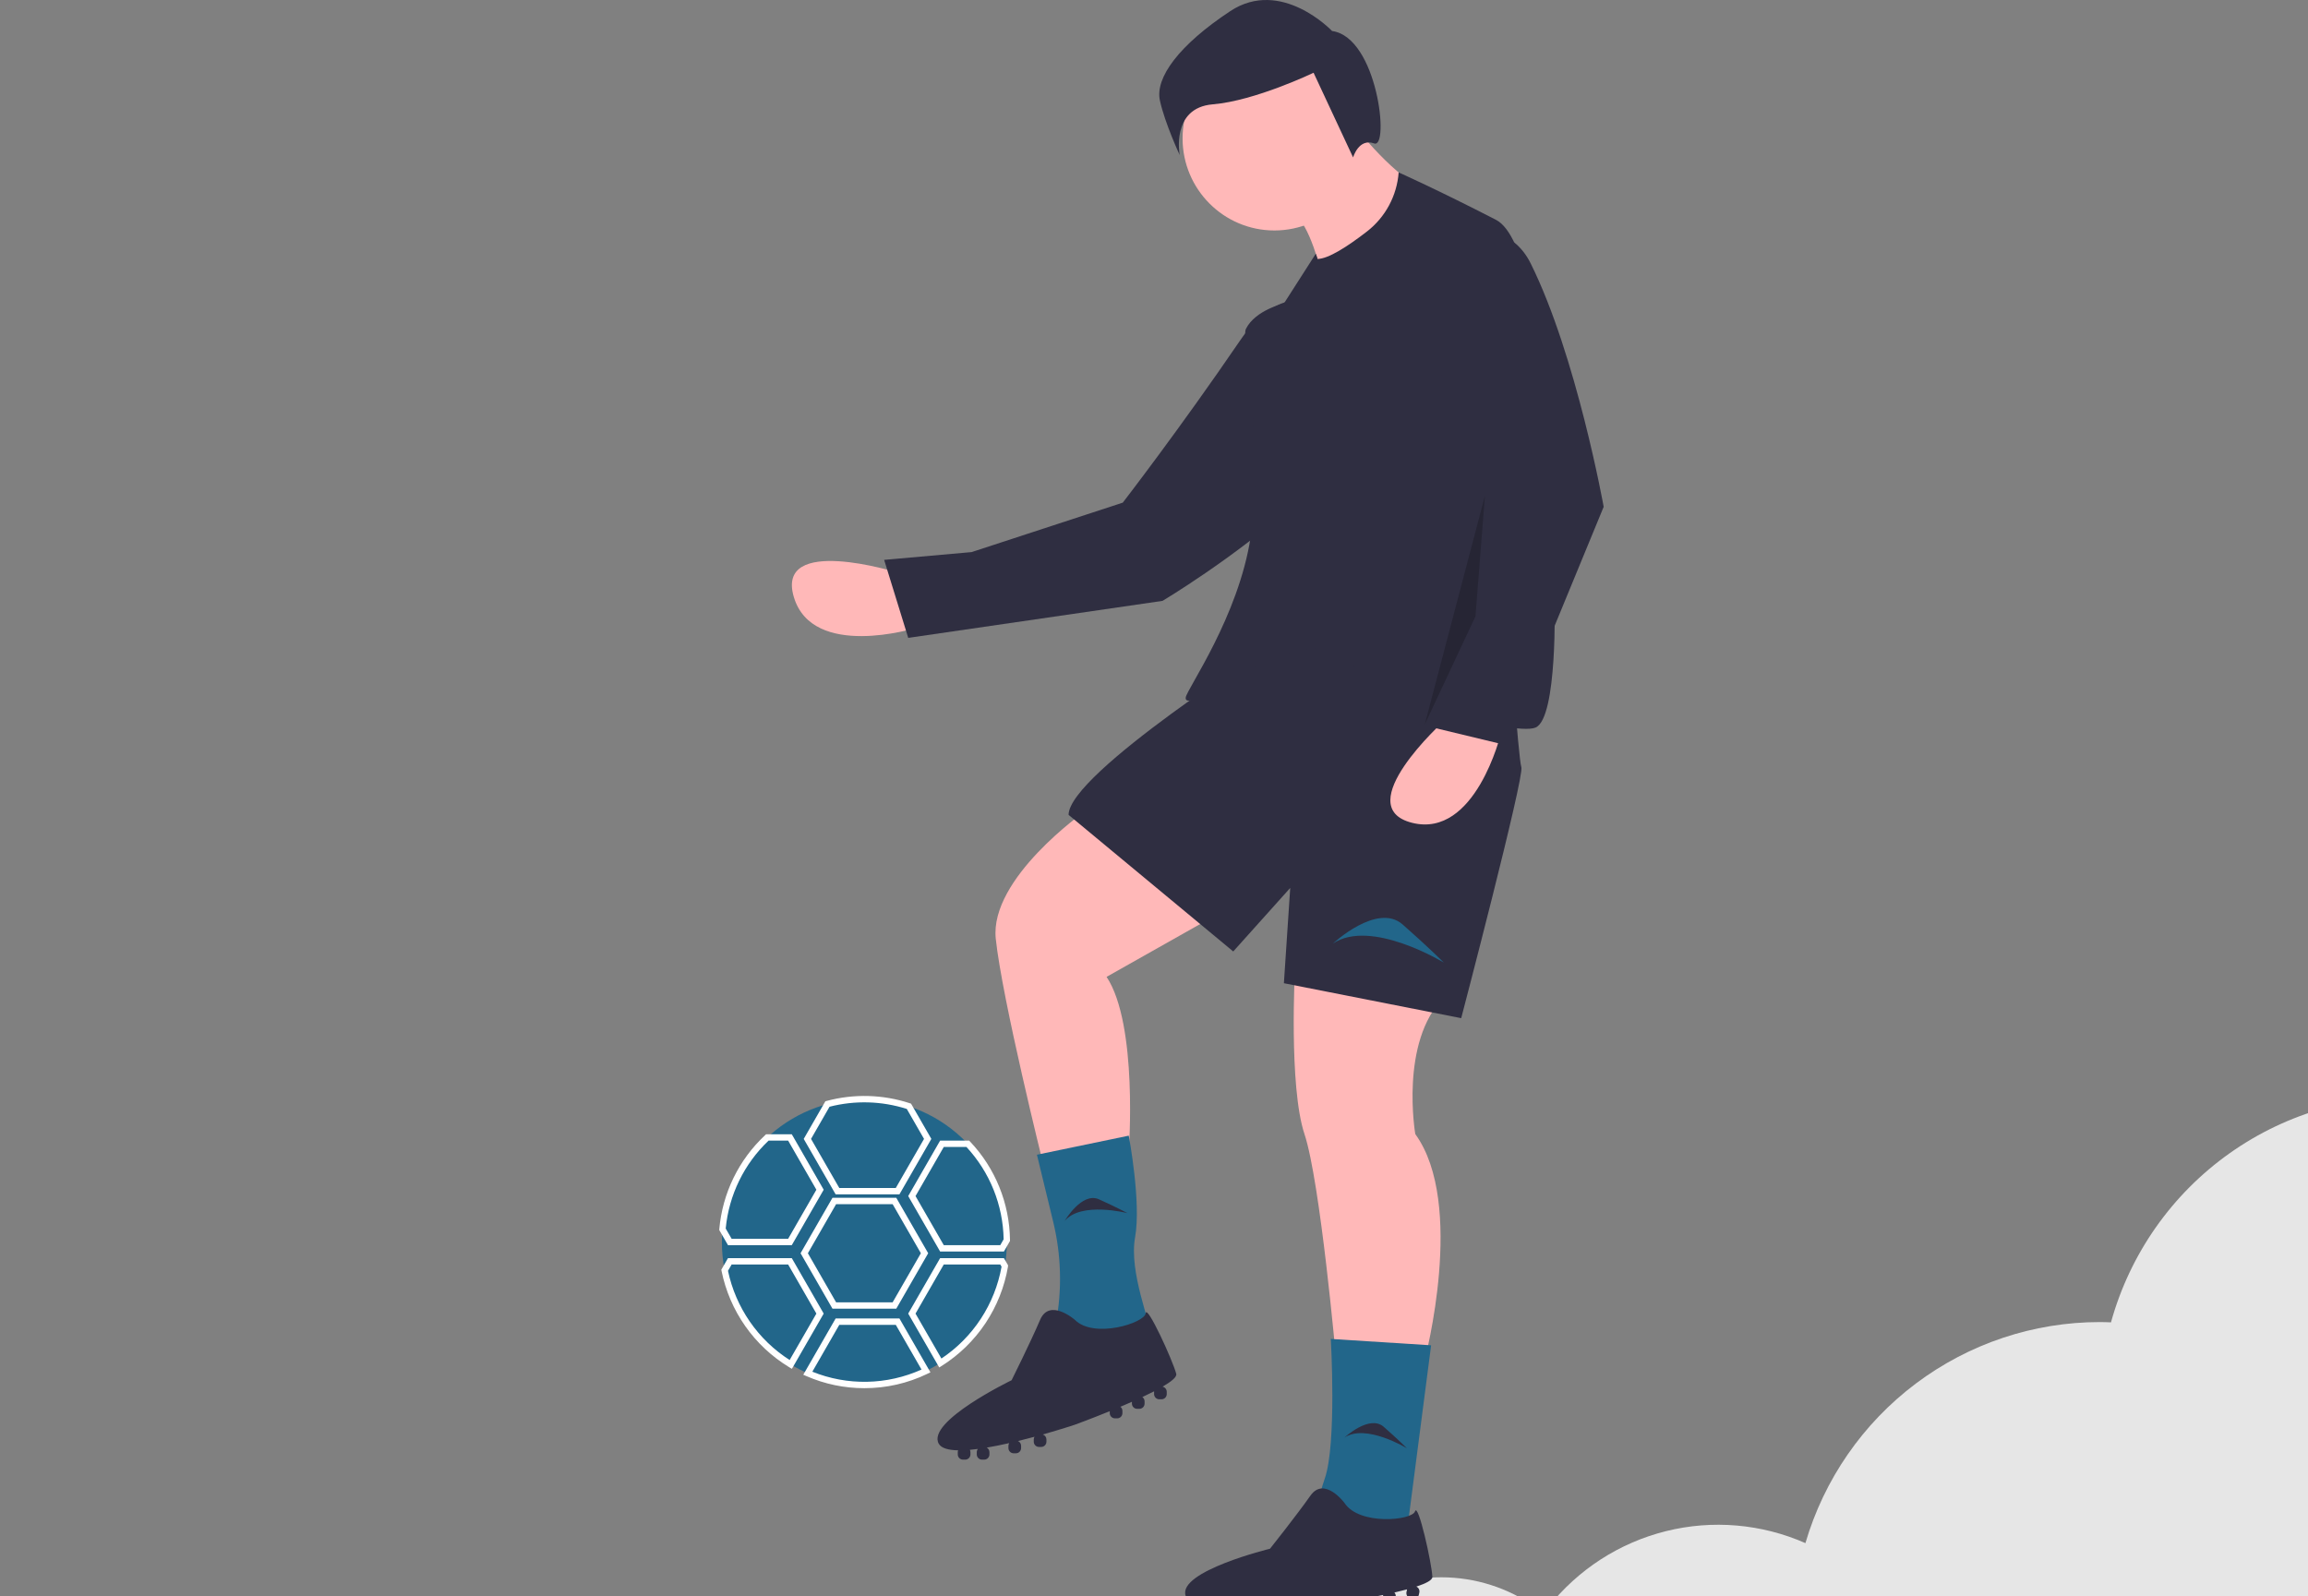 <svg width="279" height="193" viewBox="0 0 279 193" fill="none" xmlns="http://www.w3.org/2000/svg">
<rect x="0" y="0" width="279" height="193" fill="#808080" stroke="none"/>
<path d="M147.088 192.51C144.639 192.508 142.229 193.132 140.087 194.325H154.072C151.936 193.133 149.532 192.508 147.088 192.51Z" fill="#E6E6E6"/>
<path d="M174.227 190.695C170.135 190.69 166.142 191.958 162.798 194.325H185.64C182.301 191.961 178.314 190.693 174.227 190.695Z" fill="#E6E6E6"/>
<path d="M327.953 167.717C326.931 149.127 312.044 133.971 293.53 132.7C284.995 132.099 276.516 134.475 269.528 139.427C262.54 144.378 257.472 151.601 255.184 159.872C254.735 159.856 254.286 159.838 253.833 159.838C245.82 159.839 238.023 162.443 231.608 167.261C225.193 172.079 220.506 178.851 218.246 186.564C212.937 184.223 207.003 183.715 201.375 185.12C195.747 186.524 190.742 189.762 187.144 194.325H302.837C317.05 194.325 328.559 182.514 327.979 168.266C327.972 168.083 327.963 167.9 327.953 167.717Z" fill="#E6E6E6"/>
<path d="M108.448 69.21C108.448 69.21 93.699 64.601 95.963 72.184C98.227 79.768 110.65 75.937 110.65 75.937L108.448 69.21Z" fill="#FFB8B8"/>
<path d="M164.826 40.747C164.826 40.747 157.268 30.384 149.924 41.142C142.566 51.921 135.725 60.77 135.725 60.77L117.451 66.748L106.879 67.689L109.791 77.119L140.531 72.645C140.531 72.645 174.753 52.249 164.826 40.747Z" fill="#2F2E41"/>
<path d="M131.089 98.135C131.089 98.135 119.607 106.199 120.372 113.495C121.138 120.791 126.114 140.758 126.114 140.758L136.448 139.222C136.448 139.222 137.596 123.863 133.768 118.103L152.14 107.735L131.089 98.135Z" fill="#FFB8B8"/>
<path d="M156.542 117.143C156.542 117.143 155.776 131.35 157.69 137.11C159.604 142.87 161.517 164.374 161.517 164.374H172.234C172.234 164.374 177.21 145.558 171.086 137.11C171.086 137.11 169.172 125.975 174.53 120.599L156.542 117.143Z" fill="#FFB8B8"/>
<path d="M154.054 77.784C154.054 77.784 129.175 93.527 129.175 98.519L149.078 115.031L155.967 107.351L155.202 118.871L176.636 123.095C176.636 123.095 184.29 93.911 183.908 92.759C183.525 91.607 182.377 74.712 182.377 74.712L154.054 77.784Z" fill="#2F2E41"/>
<path d="M136.448 137.302L125.348 139.606L127.32 147.74C128.291 151.744 128.401 155.908 127.645 159.958C127.645 159.958 139.127 163.03 139.127 161.494C139.127 159.958 136.448 153.814 137.213 149.59C137.979 145.366 136.448 137.302 136.448 137.302Z" fill="#22668A"/>
<path d="M142.189 166.102C141.806 164.566 138.626 157.602 138.494 158.78C138.361 159.958 132.237 161.878 129.941 159.574C129.941 159.574 126.879 156.886 125.731 159.574C124.583 162.262 122.286 166.87 122.286 166.87C122.286 166.87 111.952 171.862 113.483 174.55C113.793 175.093 114.651 175.322 115.822 175.343C115.794 175.414 115.78 175.489 115.78 175.565V175.838C115.78 176.005 115.846 176.166 115.964 176.284C116.082 176.403 116.242 176.47 116.409 176.47H116.681C116.848 176.47 117.008 176.403 117.126 176.284C117.244 176.166 117.311 176.005 117.311 175.838V175.565C117.31 175.467 117.286 175.371 117.242 175.284C117.555 175.256 117.879 175.22 118.213 175.176C118.125 175.286 118.077 175.424 118.076 175.565V175.838C118.076 176.005 118.142 176.166 118.26 176.284C118.379 176.403 118.539 176.47 118.706 176.47H118.977C119.144 176.47 119.304 176.403 119.422 176.284C119.541 176.166 119.607 176.005 119.607 175.838V175.565C119.607 175.453 119.576 175.343 119.519 175.246C119.462 175.149 119.38 175.069 119.281 175.015C120.162 174.868 121.082 174.68 121.996 174.472C121.936 174.57 121.904 174.683 121.903 174.797V175.07C121.903 175.237 121.97 175.398 122.088 175.516C122.206 175.635 122.366 175.702 122.533 175.702H122.805C122.972 175.702 123.132 175.635 123.25 175.516C123.368 175.398 123.434 175.237 123.434 175.07V174.797C123.434 174.675 123.399 174.556 123.332 174.453C123.266 174.351 123.171 174.27 123.06 174.221C123.746 174.053 124.418 173.878 125.057 173.705C124.998 173.803 124.966 173.915 124.965 174.03V174.302C124.965 174.469 125.032 174.63 125.15 174.748C125.268 174.867 125.428 174.934 125.595 174.934H125.866C126.034 174.934 126.194 174.867 126.312 174.748C126.43 174.63 126.496 174.469 126.496 174.302V174.03C126.496 173.895 126.453 173.764 126.373 173.656C126.293 173.548 126.181 173.469 126.053 173.429C128.301 172.794 129.941 172.246 129.941 172.246C129.941 172.246 131.845 171.55 134.151 170.611V170.846C134.151 171.013 134.218 171.174 134.336 171.293C134.454 171.411 134.614 171.478 134.781 171.478H135.052C135.219 171.478 135.38 171.411 135.498 171.293C135.616 171.174 135.682 171.013 135.682 170.846V170.574C135.682 170.478 135.66 170.383 135.618 170.297C135.575 170.211 135.514 170.136 135.439 170.078C135.901 169.883 136.368 169.682 136.83 169.478V169.694C136.83 169.861 136.897 170.022 137.015 170.141C137.133 170.259 137.293 170.326 137.46 170.326H137.731C137.899 170.326 138.059 170.259 138.177 170.141C138.295 170.022 138.361 169.861 138.361 169.694V169.422C138.361 169.32 138.337 169.22 138.29 169.13C138.243 169.04 138.175 168.962 138.092 168.904C138.591 168.671 139.072 168.437 139.516 168.208C139.514 168.229 139.51 168.249 139.51 168.27V168.542C139.51 168.709 139.576 168.87 139.694 168.989C139.812 169.107 139.972 169.174 140.139 169.174H140.411C140.578 169.174 140.738 169.107 140.856 168.989C140.974 168.87 141.041 168.709 141.041 168.542V168.27C141.04 168.124 140.99 167.983 140.898 167.87C140.807 167.757 140.679 167.68 140.536 167.65C141.607 167.027 142.281 166.474 142.189 166.102Z" fill="#2F2E41"/>
<path d="M172.999 162.646L160.874 161.878C160.874 161.878 161.609 174.55 160.139 178.773C158.67 182.997 159.404 184.533 159.404 184.533L170.06 185.301L172.999 162.646Z" fill="#22668A"/>
<path d="M173.149 190.652C173.094 189.07 171.431 181.594 171.057 182.718C170.682 183.843 164.294 184.439 162.527 181.706C162.527 181.706 160.091 178.436 158.409 180.825C156.728 183.214 153.524 187.24 153.524 187.24C153.524 187.24 142.38 189.96 143.318 192.909C143.508 193.506 144.299 193.91 145.441 194.174C145.399 194.238 145.369 194.309 145.353 194.383L145.297 194.65C145.262 194.813 145.293 194.985 145.384 195.125C145.475 195.266 145.618 195.364 145.781 195.399L146.046 195.456C146.21 195.491 146.38 195.459 146.521 195.368C146.661 195.277 146.759 195.134 146.794 194.97L146.85 194.704C146.87 194.608 146.867 194.508 146.842 194.414C147.154 194.452 147.479 194.485 147.814 194.511C147.705 194.601 147.629 194.725 147.599 194.864L147.542 195.13C147.508 195.294 147.539 195.465 147.63 195.606C147.721 195.746 147.864 195.845 148.027 195.88L148.292 195.936C148.456 195.971 148.626 195.94 148.766 195.849C148.907 195.757 149.005 195.614 149.04 195.45L149.096 195.184C149.119 195.074 149.113 194.96 149.077 194.853C149.041 194.746 148.977 194.651 148.892 194.578C149.784 194.618 150.723 194.627 151.66 194.614C151.581 194.698 151.526 194.801 151.502 194.913L151.445 195.179C151.411 195.343 151.442 195.514 151.533 195.655C151.624 195.796 151.767 195.894 151.93 195.929L152.195 195.986C152.359 196.021 152.529 195.989 152.669 195.898C152.81 195.807 152.908 195.664 152.943 195.5L152.999 195.234C153.025 195.114 153.015 194.99 152.971 194.876C152.927 194.762 152.851 194.663 152.753 194.591C153.458 194.571 154.152 194.54 154.814 194.504C154.735 194.588 154.68 194.691 154.656 194.803L154.6 195.069C154.565 195.233 154.596 195.404 154.687 195.544C154.778 195.685 154.921 195.784 155.084 195.819L155.35 195.875C155.513 195.91 155.683 195.879 155.824 195.788C155.964 195.696 156.062 195.553 156.097 195.389L156.153 195.123C156.181 194.991 156.166 194.855 156.111 194.732C156.055 194.61 155.962 194.509 155.845 194.443C158.175 194.292 159.893 194.099 159.893 194.099C159.893 194.099 161.9 193.817 164.35 193.381L164.302 193.61C164.267 193.774 164.298 193.945 164.389 194.086C164.48 194.227 164.623 194.325 164.786 194.36L165.052 194.417C165.215 194.452 165.386 194.42 165.526 194.329C165.666 194.238 165.764 194.095 165.799 193.931L165.856 193.665C165.875 193.571 165.873 193.474 165.85 193.381C165.826 193.288 165.782 193.202 165.72 193.129C166.214 193.035 166.712 192.936 167.206 192.833L167.161 193.044C167.127 193.208 167.158 193.379 167.249 193.52C167.34 193.66 167.483 193.759 167.646 193.794L167.911 193.851C168.075 193.886 168.245 193.854 168.385 193.763C168.526 193.672 168.624 193.528 168.659 193.364L168.715 193.098C168.736 192.999 168.733 192.896 168.706 192.798C168.679 192.7 168.628 192.61 168.559 192.536C169.096 192.412 169.615 192.284 170.096 192.153C170.09 192.173 170.082 192.191 170.078 192.212L170.021 192.478C169.986 192.642 170.018 192.813 170.109 192.954C170.2 193.094 170.342 193.193 170.506 193.228L170.771 193.285C170.935 193.32 171.105 193.288 171.245 193.197C171.385 193.106 171.484 192.962 171.518 192.798L171.575 192.532C171.605 192.39 171.586 192.241 171.519 192.111C171.453 191.982 171.344 191.879 171.211 191.821C172.387 191.435 173.162 191.035 173.149 190.652Z" fill="#2F2E41"/>
<path d="M154.054 27.864C160.184 27.864 165.153 22.879 165.153 16.729C165.153 10.579 160.184 5.593 154.054 5.593C147.924 5.593 142.954 10.579 142.954 16.729C142.954 22.879 147.924 27.864 154.054 27.864Z" fill="#FFB8B8"/>
<path d="M164.005 15.577C164.005 15.577 170.129 23.257 173.191 22.873L159.795 33.24C159.795 33.24 158.264 26.712 156.35 25.945C154.437 25.177 164.005 15.577 164.005 15.577Z" fill="#FFB8B8"/>
<path d="M187.926 72.6C187.926 72.6 187.925 30.227 180.841 26.577C173.76 22.93 169.076 20.847 169.076 20.847C168.972 22.238 168.578 23.591 167.92 24.819C167.262 26.047 166.355 27.123 165.256 27.977C162.908 29.796 160.569 31.303 159.263 31.308L159.221 31.128L159.061 30.672L155.202 36.696C155.202 36.696 151.757 37.464 150.609 39.768C149.988 41.015 152.917 53.562 151.183 64.92C149.712 74.555 143.513 83.254 143.337 84.311C143.04 86.099 150.575 81.415 153.968 79.226C154.018 79.282 154.054 79.32 154.054 79.32C154.054 79.32 152.14 80.087 155.967 78.936C158.136 78.283 161.164 78.247 163.382 78.338C163.379 79.005 163.395 79.535 163.431 79.895C163.814 83.735 182.951 89.111 185.63 87.959C188.309 86.807 187.926 72.6 187.926 72.6Z" fill="#2F2E41"/>
<path d="M174.53 87.191C174.53 87.191 163.048 97.559 170.703 99.479C178.358 101.399 181.42 88.727 181.42 88.727L174.53 87.191Z" fill="#FFB8B8"/>
<path d="M161.134 114.071C161.134 114.071 166.493 109.079 169.555 111.767C172.617 114.455 174.53 116.375 174.53 116.375C174.53 116.375 165.727 110.999 161.134 114.071Z" fill="#22668A"/>
<path d="M162.526 173.8C162.526 173.8 165.546 170.987 167.272 172.502C168.998 174.017 170.077 175.099 170.077 175.099C170.077 175.099 165.115 172.069 162.526 173.8Z" fill="#2F2E41"/>
<path d="M128.691 147.629C128.691 147.629 130.764 144.056 132.854 145.001C134.945 145.947 136.291 146.667 136.291 146.667C136.291 146.667 130.665 145.217 128.691 147.629Z" fill="#2F2E41"/>
<path d="M185.034 31.846C181.24 24.195 169.696 28.368 171.572 36.704C171.6 36.828 171.629 36.954 171.66 37.08C173.637 44.971 176.868 52.492 181.228 59.352L177.018 78.168L172.425 87.767L181.994 90.071L193.859 61.272C193.859 61.272 190.586 43.042 185.034 31.846Z" fill="#2F2E41"/>
<path opacity="0.2" d="M179.506 59.928L172.234 87.575L178.358 74.519L179.506 59.928Z" fill="black"/>
<path d="M161.025 3.748C161.025 3.748 154.889 -2.732 148.714 1.349C142.538 5.43 139.608 9.395 140.214 12.155C140.819 14.915 142.611 18.755 142.611 18.755C142.611 18.755 141.498 13.036 146.611 12.613C151.725 12.19 158.79 8.795 158.79 8.795L163.568 19.033C163.568 19.033 164.244 16.661 166.117 17.341C167.99 18.022 166.538 4.507 161.025 3.748Z" fill="#2F2E41"/>
<path d="M121.712 150.166C121.712 151.139 121.631 152.11 121.471 153.069V153.073C121.031 155.653 120.013 158.1 118.493 160.228C116.974 162.356 114.992 164.11 112.698 165.358C110.403 166.605 107.857 167.313 105.25 167.429C102.643 167.544 100.044 167.064 97.649 166.025H97.645C96.936 165.718 96.25 165.363 95.59 164.961C93.544 163.722 91.778 162.07 90.402 160.111C89.026 158.151 88.072 155.925 87.598 153.576C87.376 152.453 87.265 151.311 87.265 150.166C87.265 149.644 87.288 149.125 87.334 148.615V148.611C87.731 144.201 89.8 140.113 93.114 137.19C96.428 134.266 100.735 132.731 105.144 132.899C109.554 133.068 113.731 134.929 116.813 138.098C119.895 141.266 121.647 145.501 121.708 149.928V149.932C121.712 150.012 121.712 150.085 121.712 150.166Z" fill="#22668A"/>
<path d="M108.728 144.395H101.014L97.157 137.694L99.773 133.144L99.926 133.103C103.238 132.215 106.736 132.313 109.994 133.385L110.132 133.432L112.585 137.694L108.728 144.395ZM101.456 143.627H108.287L111.701 137.694L109.616 134.07C106.589 133.107 103.354 133.015 100.278 133.804L98.041 137.694L101.456 143.627Z" fill="white"/>
<path d="M108.346 158.219H100.632L96.775 151.516L100.632 144.814H108.346L112.203 151.516L108.346 158.219ZM101.073 157.451H107.904L111.319 151.516L107.904 145.582H101.073L97.659 151.516L101.073 157.451Z" fill="white"/>
<path d="M104.489 167.83C102.083 167.834 99.702 167.34 97.496 166.377L97.103 166.206L101.014 159.405H108.728L112.475 165.915L112.103 166.095C109.728 167.243 107.125 167.836 104.489 167.83ZM98.198 165.839C100.302 166.689 102.556 167.103 104.824 167.058C107.092 167.013 109.327 166.51 111.396 165.577L108.287 160.173H101.456L98.198 165.839Z" fill="white"/>
<path d="M121.359 151.306H113.645L109.788 144.606L113.645 137.901H117.157L117.271 138.021C120.317 141.236 122.039 145.488 122.091 149.923V150.034L121.359 151.306ZM114.087 150.538H120.917L121.324 149.832C121.25 145.681 119.648 141.705 116.827 138.669H114.087L110.672 144.606L114.087 150.538Z" fill="white"/>
<path d="M113.539 165.327L109.788 158.813L113.645 152.109H121.358L121.854 152.965L121.848 153.137C121.43 155.582 120.504 157.912 119.131 159.976C117.757 162.039 115.967 163.789 113.875 165.113L113.539 165.327ZM110.672 158.813L113.801 164.246C115.696 162.983 117.317 161.348 118.567 159.439C119.816 157.531 120.668 155.389 121.071 153.142L120.917 152.877H114.087L110.672 158.813Z" fill="white"/>
<path d="M95.726 165.492L95.392 165.29C93.302 164.022 91.497 162.334 90.091 160.33C88.684 158.327 87.708 156.053 87.223 153.651L87.195 153.509L88.001 152.109H95.715L99.572 158.813L95.726 165.492ZM88.002 153.641C88.467 155.846 89.366 157.936 90.646 159.788C91.926 161.639 93.561 163.216 95.456 164.426L98.688 158.813L95.273 152.877H88.443L88.002 153.641Z" fill="white"/>
<path d="M95.715 150.538H88.001L86.951 148.718V148.615C87.329 144.263 89.306 140.208 92.497 137.236L92.607 137.133H95.715L99.572 143.838L95.715 150.538ZM88.443 149.77H95.273L98.688 143.838L95.273 137.901H92.909C89.956 140.697 88.115 144.473 87.726 148.528L88.443 149.77Z" fill="white"/>
</svg>
